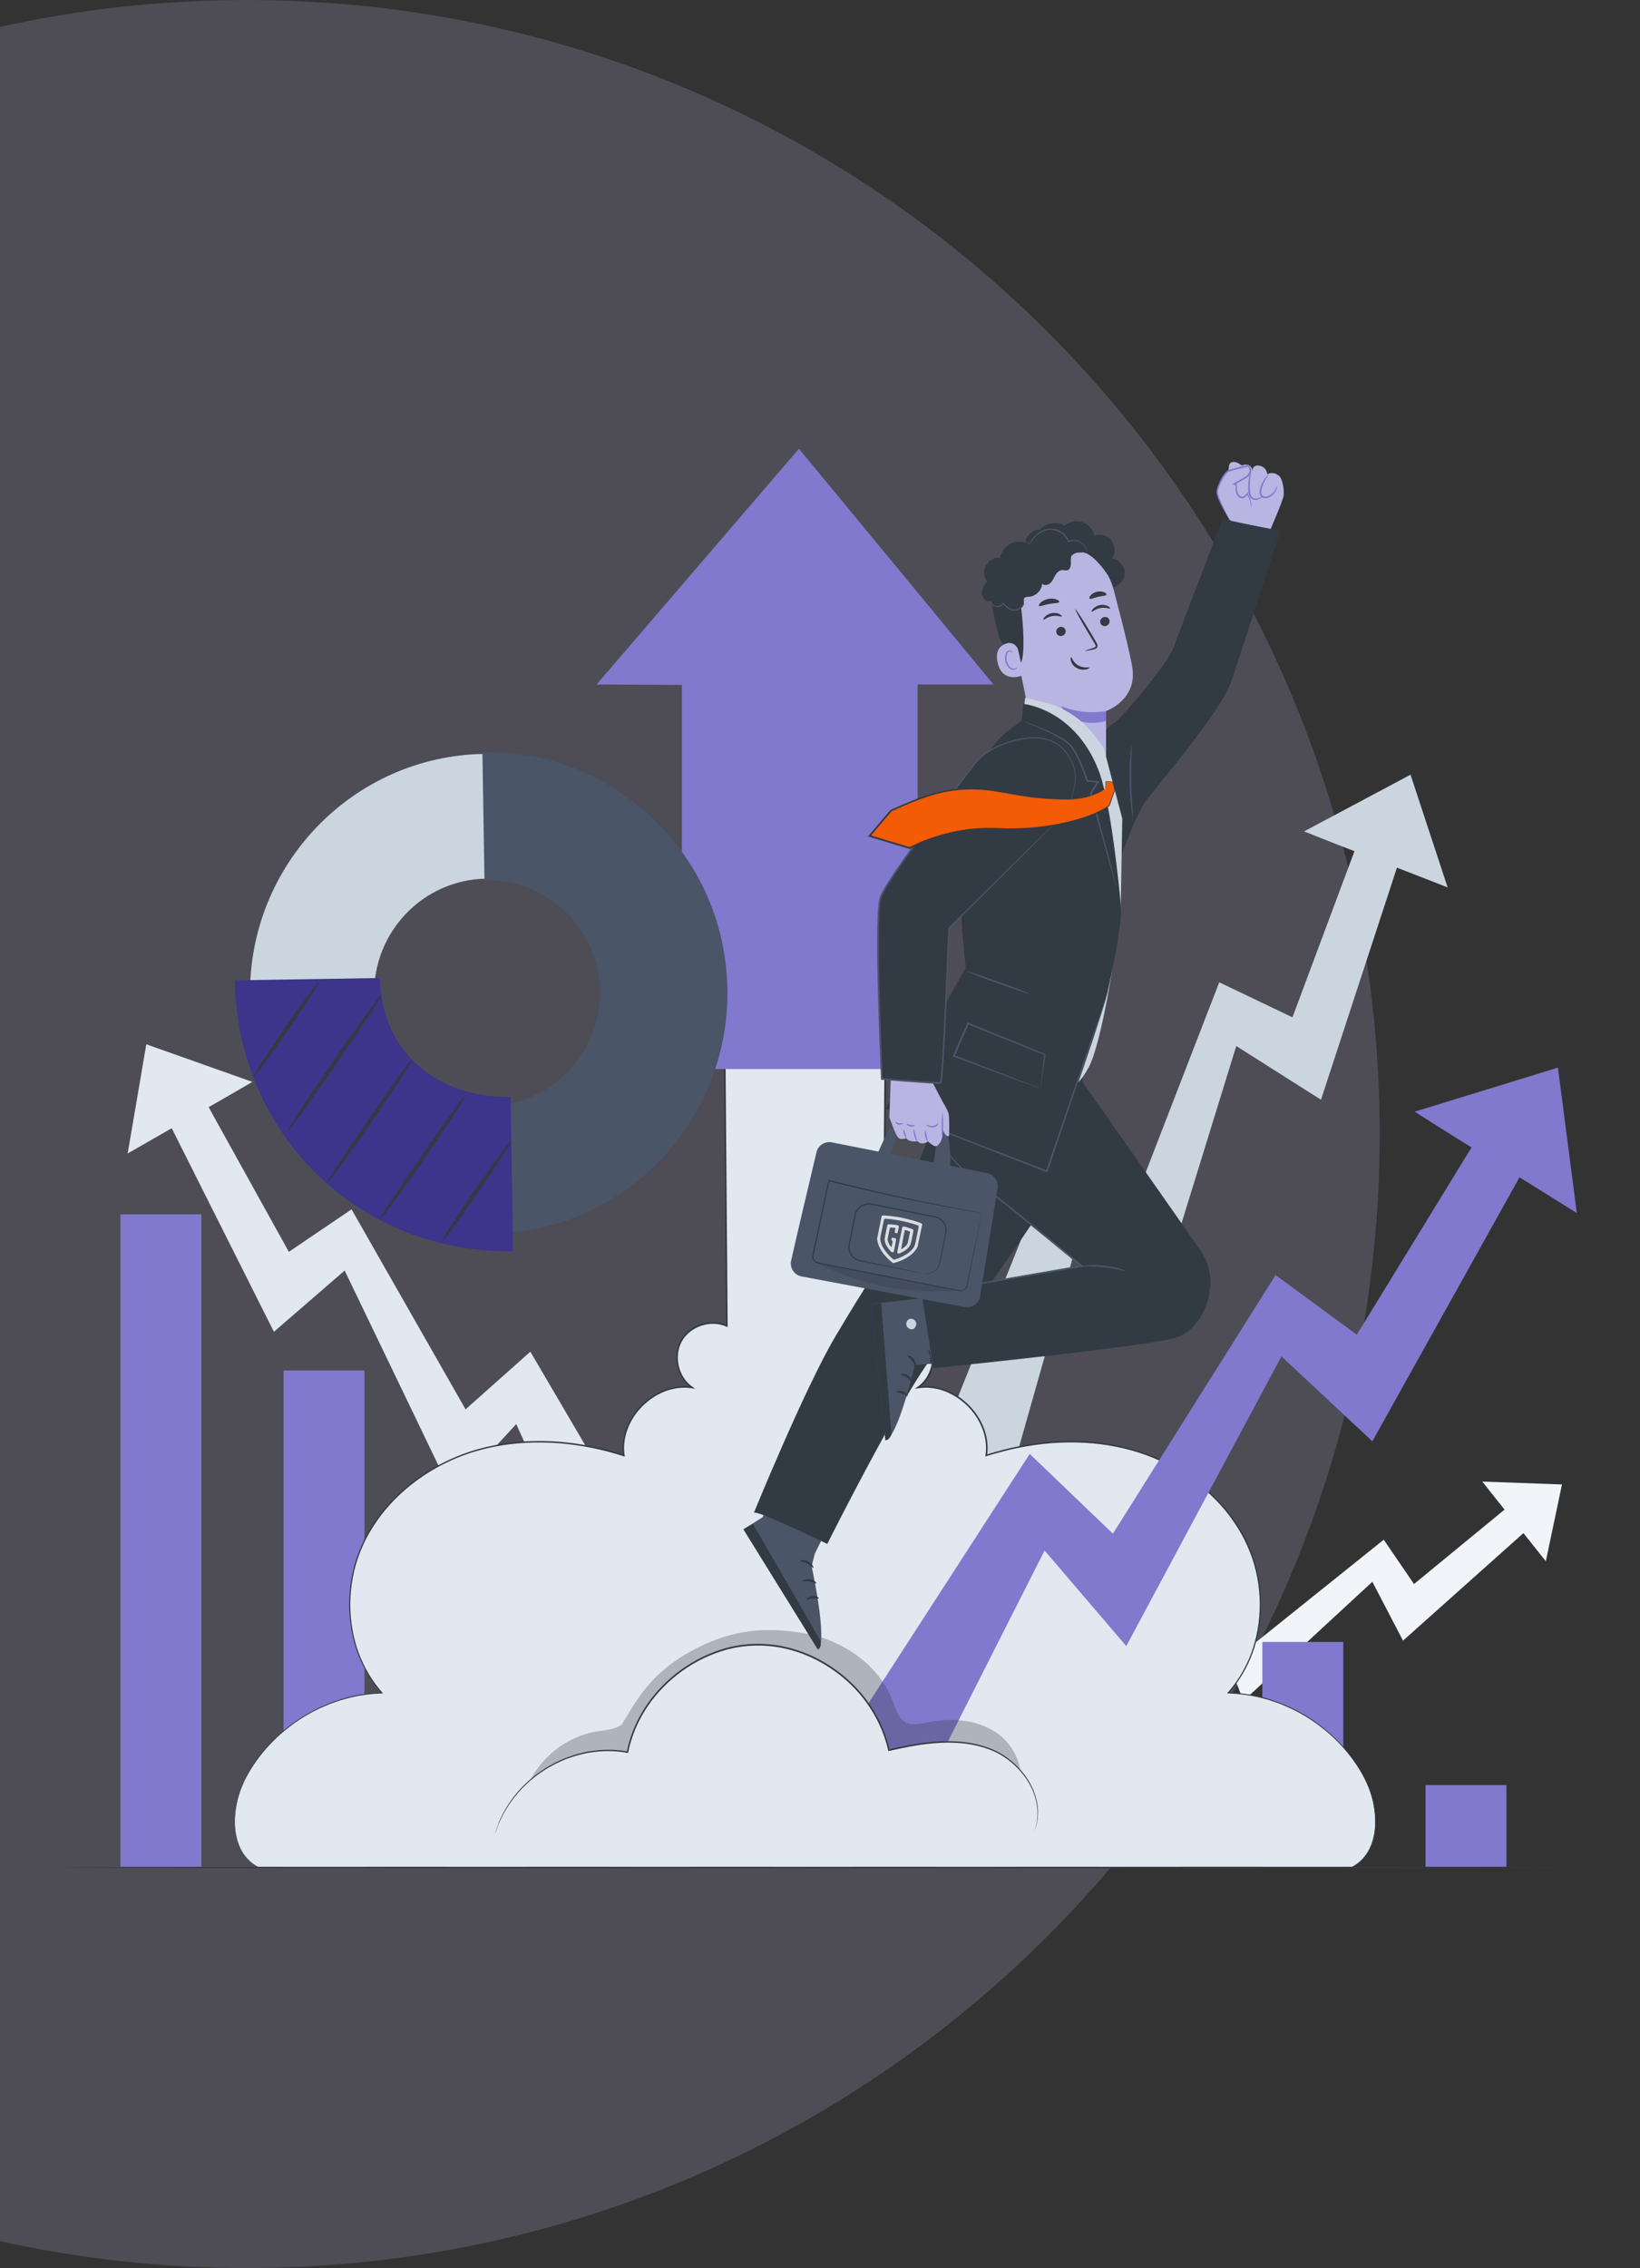 <svg width="712" height="984" viewBox="0 0 712 984" fill="none" xmlns="http://www.w3.org/2000/svg">
<rect x="0" y="0" width="712" height="984" fill="#333333" stroke="none"/>
<path opacity="0.2" fill-rule="evenodd" clip-rule="evenodd" d="M107 984C378.724 984 599 763.724 599 492C599 220.276 378.724 0 107 0C70.253 0 34.447 4.029 0 11.668L0 972.332C34.447 979.971 70.253 984 107 984Z" fill="#B9B5E3"/>
<path d="M63.524 453.082L109.562 469.387L97.957 476.122L65.774 494.506L55.422 500.444L63.524 453.082Z" fill="#E2E8F0"/>
<path d="M263.995 705.814L292.674 692.813L230.246 586.44L202.122 611.46L152.624 524.681L125.397 543.122L81.097 463.25L64.835 470.128L118.918 577.811L149.634 551.225L196.255 648.071L224.123 617.854L263.995 705.814Z" fill="#E2E8F0"/>
<path d="M678.123 644.042L643.534 642.789L649.443 650.251L665.848 670.742L671.117 677.364L678.123 644.042Z" fill="#F1F4F9"/>
<path d="M480.144 758.333L464.637 742.298L533.501 688.471L545.52 712.28L600.743 668.008L613.886 687.246L663.897 646.164L672.825 654.936L609.116 711.81L595.801 686.264L539.824 737.941L529.343 710.771L480.144 758.333Z" fill="#F1F4F9"/>
<path d="M612.377 336.102L566.168 360.708L579.554 366.006L616.578 380.359L628.482 385.002L612.377 336.102Z" fill="#CBD5E0"/>
<path d="M440.116 635.869L407.648 626.655L456.89 503.978L490.682 526.007L529.329 426.171L561.113 441.379L595.36 349.688L613.701 354.372L573.502 477.121L536.72 453.825L502.715 563.886L468.368 536.288L440.116 635.869Z" fill="#CBD5E0"/>
<path d="M679.846 810.237C679.846 810.437 533.459 810.608 352.924 810.608C172.332 810.608 25.974 810.437 25.974 810.237C25.974 810.038 172.332 809.867 352.924 809.867C533.473 809.867 679.846 810.038 679.846 810.237Z" fill="#323A43"/>
<path d="M406.413 809.902H441.543V752.415H406.413V809.902Z" fill="#8179CD"/>
<path d="M548.05 809.902H583.18V712.373H548.05V809.902Z" fill="#8179CD"/>
<path d="M618.883 809.898H654.013V774.469H618.883V809.898Z" fill="#8179CD"/>
<path d="M477.232 809.895H512.362V725.095H477.232V809.895Z" fill="#8179CD"/>
<path d="M335.58 809.902H370.71V704.242H335.58V809.902Z" fill="#8179CD"/>
<path d="M264.761 809.891H299.891V673.97H264.761V809.891Z" fill="#8179CD"/>
<path d="M193.942 809.902H229.072L229.072 640.29H193.942L193.942 809.902Z" fill="#8179CD"/>
<path d="M123.109 809.898H158.239L158.239 594.59H123.109L123.109 809.898Z" fill="#8179CD"/>
<path d="M52.29 809.895H87.42L87.42 526.86H52.29L52.29 809.895Z" fill="#8179CD"/>
<path d="M592.598 771.802C581.419 749.944 557.738 735.077 533.188 734.479C548.083 718.004 551.017 692.514 542.43 672.037C533.843 651.56 514.933 636.294 493.729 629.701C472.526 623.108 449.3 624.66 428.168 631.481C430.618 615.461 414.612 599.484 398.592 601.976C404.857 597.647 406.993 588.32 403.234 581.698C399.489 575.077 390.39 572.115 383.455 575.247L384.394 457.867H361.269H337.744H314.618L315.558 575.247C308.623 572.1 299.538 575.062 295.779 581.698C292.034 588.32 294.17 597.647 300.421 601.976C284.415 599.484 268.395 615.476 270.845 631.481C249.713 624.66 226.487 623.122 205.284 629.701C184.08 636.294 165.17 651.56 156.583 672.037C147.996 692.514 150.93 718.004 165.825 734.479C141.289 735.063 117.594 749.944 106.415 771.802C99.922 784.504 99.324 803.258 111.941 809.894H337.744H361.269H587.072C599.703 803.258 599.105 784.504 592.598 771.802Z" fill="#E2E8F0"/>
<path d="M111.955 809.893C111.955 809.893 111.385 809.552 110.26 808.868C109.164 808.17 107.626 806.889 106.045 804.867C104.493 802.802 103.098 799.84 102.357 796.109C101.588 792.378 101.617 787.907 102.499 783.022C103.368 778.124 105.376 772.855 108.566 767.672C111.713 762.46 115.914 757.234 121.254 752.435C126.594 747.679 133.002 743.222 140.549 740.003C141.489 739.605 142.443 739.206 143.397 738.793C144.379 738.451 145.362 738.11 146.373 737.754C147.355 737.383 148.381 737.084 149.42 736.814C150.46 736.543 151.485 736.216 152.553 735.974C156.797 735.005 161.239 734.436 165.839 734.25L165.682 734.621C161.339 729.779 157.793 723.884 155.316 717.319C152.895 710.74 151.599 703.464 151.585 695.959C151.642 688.455 152.909 680.694 155.842 673.261C157.295 669.544 159.089 665.899 161.296 662.452C163.461 658.978 165.953 655.631 168.787 652.527C180.036 640.024 196.099 630.669 214.226 627.123C223.269 625.272 232.753 624.802 242.308 625.471C251.863 626.212 261.503 628.134 270.973 631.153L270.546 631.523C269.976 627.735 270.418 623.762 271.77 620.06C273.109 616.343 275.302 612.897 278.107 609.978C280.912 607.059 284.344 604.667 288.203 603.129C292.048 601.591 296.334 600.964 300.507 601.619L300.25 602.246C294.198 598.059 291.692 589.031 295.252 581.996C298.841 575.005 308.282 571.601 315.729 574.919L315.231 575.247C314.932 537.867 314.604 498.45 314.277 457.866V457.496H314.647C325.711 457.496 337.573 457.496 349.506 457.496C361.24 457.496 372.889 457.496 384.423 457.496H384.793V457.866C384.466 498.351 384.152 537.639 383.839 575.247L383.341 574.919C390.646 571.658 399.93 574.862 403.675 581.726C407.378 588.632 405.099 597.874 398.82 602.246L398.563 601.619C402.693 600.978 406.922 601.576 410.738 603.072C414.555 604.567 417.972 606.916 420.792 609.793C423.611 612.669 425.847 616.101 427.228 619.832C428.624 623.563 429.108 627.621 428.51 631.523L428.083 631.153C437.538 628.134 447.179 626.212 456.734 625.471C466.289 624.802 475.758 625.258 484.801 627.109C502.914 630.64 518.962 639.982 530.212 652.442C533.06 655.532 535.538 658.878 537.717 662.353C539.924 665.799 541.718 669.444 543.185 673.147C544.708 676.835 545.648 680.68 546.431 684.467C547.115 688.284 547.457 692.086 547.485 695.845C547.499 703.35 546.189 710.626 543.783 717.234C541.319 723.827 537.759 729.736 533.388 734.606L533.231 734.236C537.83 734.421 542.288 734.991 546.531 735.959C547.599 736.201 548.624 736.515 549.664 736.799C550.703 737.07 551.729 737.369 552.711 737.739C553.708 738.081 554.705 738.437 555.687 738.779C556.642 739.192 557.596 739.59 558.55 739.989C566.111 743.207 572.505 747.679 577.845 752.435C583.171 757.234 587.386 762.46 590.518 767.672C593.694 772.855 595.716 778.138 596.57 783.022C597.468 787.907 597.468 792.378 596.699 796.095C595.958 799.826 594.548 802.773 593.01 804.838C591.416 806.86 589.892 808.128 588.795 808.84C587.685 809.523 587.101 809.865 587.101 809.865C587.101 809.865 587.656 809.495 588.753 808.797C589.835 808.085 591.344 806.803 592.897 804.781C594.406 802.716 595.787 799.783 596.499 796.066C597.24 792.364 597.211 787.921 596.314 783.079C595.446 778.209 593.438 772.998 590.248 767.828C587.101 762.645 582.9 757.447 577.589 752.691C572.263 747.964 565.883 743.535 558.365 740.345C557.425 739.946 556.471 739.548 555.517 739.149C554.534 738.807 553.551 738.466 552.555 738.124C551.572 737.754 550.547 737.469 549.522 737.198C548.496 736.928 547.457 736.614 546.403 736.372C542.188 735.418 537.759 734.849 533.188 734.678L532.704 734.663L533.017 734.307C537.332 729.48 540.849 723.599 543.284 717.077C545.662 710.527 546.944 703.307 546.93 695.859C546.901 692.129 546.545 688.355 545.862 684.567C545.093 680.808 544.153 677.006 542.629 673.346C541.163 669.672 539.397 666.055 537.204 662.638C535.054 659.191 532.576 655.874 529.756 652.812C518.578 640.452 502.643 631.196 484.644 627.707C475.673 625.87 466.26 625.428 456.762 626.098C447.264 626.838 437.681 628.761 428.268 631.765L427.755 631.936L427.841 631.409C428.41 627.621 427.94 623.691 426.573 620.06C425.221 616.414 423.042 613.068 420.279 610.263C417.517 607.458 414.17 605.165 410.454 603.712C406.751 602.26 402.636 601.676 398.634 602.303L397.139 602.53L398.378 601.662C404.359 597.518 406.552 588.59 403.02 582.053C399.475 575.531 390.518 572.441 383.597 575.56L383.084 575.788V575.232C383.383 537.639 383.682 498.351 384.01 457.852L384.38 458.222C372.846 458.222 361.198 458.222 349.464 458.222C337.516 458.222 325.669 458.222 314.604 458.222L314.974 457.852C315.288 498.436 315.601 537.838 315.9 575.232V575.788L315.387 575.56C308.339 572.384 299.225 575.674 295.836 582.31C292.418 588.974 294.853 597.703 300.606 601.662L301.859 602.53L300.364 602.303C296.32 601.676 292.162 602.274 288.417 603.769C284.672 605.265 281.311 607.6 278.563 610.448C273.052 616.101 270.033 624.033 271.172 631.423L271.258 631.95L270.745 631.779C261.332 628.761 251.749 626.852 242.237 626.112C232.738 625.443 223.297 625.898 214.326 627.721C196.313 631.224 180.364 640.509 169.185 652.897C166.366 655.973 163.888 659.291 161.738 662.737C159.545 666.169 157.765 669.786 156.327 673.46C153.407 680.822 152.14 688.526 152.069 695.959C152.069 703.407 153.35 710.612 155.743 717.148C158.178 723.67 161.695 729.509 165.981 734.322L166.295 734.678L165.81 734.692C161.254 734.863 156.825 735.418 152.61 736.386C151.556 736.614 150.531 736.942 149.506 737.212C148.48 737.483 147.455 737.768 146.473 738.138C145.476 738.48 144.493 738.822 143.525 739.163C142.571 739.562 141.631 739.961 140.691 740.359C133.172 743.549 126.793 747.964 121.467 752.691C116.156 757.447 111.955 762.645 108.794 767.814C105.604 772.969 103.582 778.195 102.713 783.065C101.802 787.921 101.773 792.364 102.514 796.066C103.226 799.783 104.607 802.731 106.116 804.795C107.683 806.832 109.192 808.099 110.274 808.825C111.399 809.523 111.955 809.893 111.955 809.893Z" fill="#323A43"/>
<path d="M258.997 296.97L346.872 194.684L431.315 296.97H398.364V463.805H296.064V297.155L258.997 296.97Z" fill="#8179CD"/>
<path d="M676.372 463.191L614.157 482.316L629.266 491.842L671.117 517.887L684.574 526.303L676.372 463.191Z" fill="#8179CD"/>
<path d="M395.616 786.966L358.122 768.227L447.051 630.782L483.163 665.399L553.794 553.188L589.052 579.062L652.406 475.723L673.695 485.676L595.802 625.314L556.343 588.475L488.959 714.171L453.502 672.69L395.616 786.966Z" fill="#8179CD"/>
<g opacity="0.3">
<path d="M432.312 751.538C423.782 745.885 412.746 745.273 402.707 747.252C399.389 747.907 395.715 748.761 392.81 747.024C389.934 745.301 388.951 741.698 387.798 738.551C381.931 722.432 365.84 711.381 348.908 708.562C331.991 705.742 318.392 707.095 303.056 714.785C293.899 719.37 284.444 725.778 276.413 737.754C274.106 741.186 269.933 748.178 269.933 748.178C266.872 750.442 262.813 750.584 259.054 751.196C243.532 753.717 230.147 766.334 226.701 781.67L441.81 778.181C445.84 768.769 440.842 757.192 432.312 751.538Z" fill="#323A43"/>
</g>
<path d="M214.91 795.709C221.631 771.9 248.146 755.552 272.44 760.237C277.566 734.321 302.415 713.744 328.83 713.544C355.245 713.345 380.407 733.523 385.933 759.355C400.529 755.994 416.235 753.488 430.162 758.984C444.103 764.481 454.769 780.814 449.001 794.641" fill="#E2E8F0"/>
<path d="M449.002 794.627C448.987 794.627 449.03 794.485 449.115 794.214C449.201 793.93 449.329 793.531 449.486 793.033C449.657 792.52 449.884 791.879 449.998 791.067C450.126 790.27 450.383 789.373 450.383 788.305C450.753 784.161 449.756 777.682 445.199 771.245C442.95 768.056 439.888 764.908 435.972 762.317C432.099 759.654 427.229 757.931 421.917 756.92C416.591 755.952 410.796 755.823 404.758 756.393C398.72 756.948 392.454 758.173 385.99 759.654L385.662 759.725L385.591 759.398C383.284 749.159 377.745 738.807 369.144 730.633C360.614 722.473 349.222 716.265 336.591 714.456C328.73 713.36 320.742 713.972 313.465 716.307C306.174 718.586 299.524 722.231 293.842 726.717C288.161 731.217 283.433 736.542 279.887 742.295C276.327 748.048 273.949 754.186 272.725 760.252L272.668 760.551L272.369 760.494C266.943 759.469 261.589 759.54 256.633 760.295C254.141 760.594 251.778 761.292 249.485 761.89C248.36 762.288 247.249 762.673 246.167 763.043C245.07 763.385 244.059 763.954 243.034 764.382C240.955 765.222 239.132 766.404 237.281 767.386C236.413 767.97 235.558 768.54 234.718 769.095C234.305 769.38 233.892 769.65 233.479 769.935C233.08 770.234 232.71 770.548 232.326 770.847C231.571 771.459 230.83 772.043 230.104 772.627C229.392 773.21 228.766 773.88 228.111 774.478C227.484 775.104 226.829 775.674 226.259 776.286C225.704 776.927 225.163 777.539 224.636 778.152C220.464 783.036 218.128 787.579 216.761 790.711C216.064 792.278 215.722 793.559 215.394 794.385C215.095 795.225 214.91 795.638 214.91 795.638C214.91 795.638 215.38 793.858 216.576 790.64C217.901 787.465 220.193 782.879 224.351 777.924C224.878 777.312 225.419 776.685 225.975 776.044C226.544 775.418 227.199 774.834 227.826 774.207C228.481 773.595 229.107 772.926 229.819 772.328C230.546 771.744 231.286 771.131 232.041 770.519C232.425 770.22 232.796 769.893 233.194 769.593C233.607 769.309 234.02 769.024 234.447 768.739C235.288 768.169 236.142 767.586 237.011 767.002C238.862 766.005 240.699 764.795 242.792 763.94C243.832 763.499 244.843 762.929 245.953 762.573C247.05 762.189 248.175 761.79 249.3 761.391C251.621 760.765 253.999 760.053 256.519 759.739C261.532 758.956 266.957 758.871 272.468 759.896L272.098 760.138C273.308 754.001 275.715 747.778 279.303 741.954C282.878 736.129 287.662 730.733 293.387 726.176C299.126 721.633 305.847 717.931 313.237 715.61C320.599 713.232 328.702 712.605 336.676 713.716C349.478 715.553 361.013 721.847 369.614 730.106C378.3 738.379 383.896 748.874 386.217 759.241L385.819 758.985C392.298 757.504 398.592 756.293 404.687 755.752C410.767 755.197 416.62 755.339 422.002 756.336C427.357 757.39 432.298 759.156 436.214 761.875C440.158 764.524 443.249 767.728 445.498 770.975C450.055 777.511 450.995 784.09 450.568 788.276C450.539 789.344 450.283 790.256 450.126 791.053C449.998 791.851 449.756 792.491 449.557 793.018C449.372 793.517 449.229 793.901 449.13 794.186C449.073 794.499 449.016 794.627 449.002 794.627Z" fill="#323A43"/>
<path d="M315.074 429.142C315.986 486.344 270.418 533.621 213.472 534.532C156.54 535.458 109.477 489.662 108.566 432.474C107.654 375.272 153.222 327.995 210.154 327.084C267.085 326.158 314.163 371.954 315.074 429.142ZM162.45 431.606C162.891 458.946 185.39 480.848 212.617 480.406C239.844 479.965 261.631 457.366 261.19 430.011C260.749 402.67 238.249 380.769 211.022 381.21C183.796 381.652 162.008 404.265 162.45 431.606Z" fill="#CBD5E0"/>
<path d="M315.074 429.142C315.985 486.344 270.417 533.621 213.486 534.532L212.617 480.406C239.844 479.965 261.631 457.366 261.19 430.011C260.749 402.67 238.249 380.769 211.022 381.21L210.154 327.084C267.085 326.158 314.149 371.954 315.074 429.142Z" fill="#4A5568"/>
<path d="M212.774 535.259L211.891 479.709L212.603 479.695C239.431 479.268 260.905 456.982 260.478 430.026C260.264 416.996 255.01 404.807 245.654 395.707C236.313 386.608 224.038 381.738 211.037 381.923L210.325 381.937L209.442 326.387L210.154 326.373C237.893 325.931 264.152 336.384 284.131 355.807C304.109 375.244 315.345 401.275 315.8 429.129C316.726 486.715 270.831 534.32 213.5 535.245L212.774 535.259ZM213.329 481.105L214.17 533.821C270.375 532.525 315.259 485.733 314.348 429.157C313.907 401.688 302.814 375.999 283.12 356.832C263.582 337.836 237.95 327.54 210.88 327.783L211.72 380.499C224.778 380.485 237.196 385.497 246.637 394.682C256.263 404.038 261.674 416.583 261.888 429.997C262.343 457.509 240.613 480.279 213.329 481.105Z" fill="#4A5568"/>
<path d="M222.742 542.864C156.127 543.932 102.998 492.241 101.93 425.327L164.97 424.316C165.483 456.314 189.833 476.449 221.674 475.936L222.742 542.864Z" fill="#3D348B"/>
<path d="M138.142 426.424C138.541 426.695 132.589 436.05 124.828 447.286C117.081 458.535 110.474 467.435 110.061 467.15C109.662 466.88 115.615 457.538 123.375 446.275C131.136 435.039 137.743 426.153 138.142 426.424Z" fill="#323A43"/>
<path d="M165.554 431.692C165.953 431.962 157.138 445.447 145.874 461.809C134.596 478.171 125.141 491.215 124.742 490.93C124.343 490.659 133.158 477.174 144.436 460.812C155.686 444.465 165.155 431.421 165.554 431.692Z" fill="#323A43"/>
<path d="M178.883 459.732C179.282 460.002 171.35 472.22 161.168 487.001C150.972 501.797 142.4 513.545 142.001 513.274C141.602 513.003 149.534 500.786 159.73 486.004C169.912 471.223 178.484 459.447 178.883 459.732Z" fill="#323A43"/>
<path d="M202.094 475.239C202.492 475.51 194.561 487.728 184.379 502.509C174.183 517.304 165.611 529.052 165.212 528.782C164.813 528.511 172.745 516.293 182.941 501.512C193.108 486.717 201.695 474.955 202.094 475.239Z" fill="#323A43"/>
<path d="M221.973 494.904C222.371 495.175 215.892 505.285 207.491 517.474C199.089 529.664 191.955 539.319 191.556 539.048C191.157 538.777 197.637 528.667 206.038 516.478C214.44 504.288 221.574 494.633 221.973 494.904Z" fill="#323A43"/>
<path d="M550.747 231.637C550.747 231.637 556.97 217.312 557.269 215.062C557.568 212.826 556.941 207.842 555.332 206.475C553.723 205.108 551.644 204.837 550.206 205.777C550.206 205.777 549.978 202.644 546.802 202.046C543.627 201.448 543.712 204.396 543.712 204.396C543.712 204.396 543.855 202.217 541.548 201.633C540.423 201.349 539.127 201.989 539.127 201.989C539.127 201.989 536.094 199.284 534.057 200.964C532.035 202.644 534.371 228.746 534.371 228.746L550.747 231.637Z" fill="#B9B5E3"/>
<path d="M533.957 225.755C533.957 225.755 528.404 216.186 528.432 213.58C528.461 210.974 531.579 205.064 533.317 204.324C535.054 203.583 541.918 202.031 541.918 202.031C541.918 202.031 544.723 204.666 540.579 207.272L535.794 209.963C535.794 209.963 543.427 212.512 543.185 220.315" fill="#B9B5E3"/>
<path d="M543.185 220.329C543.057 220.343 543.228 218.948 542.473 216.726C542.06 215.644 541.362 214.376 540.237 213.209C539.113 212.055 537.546 210.973 535.695 210.275L535.068 210.033L535.652 209.706C537.162 208.837 538.785 207.912 540.508 206.929C541.305 206.431 542.06 205.733 542.373 204.878C542.701 204.024 542.359 202.999 541.69 202.329L542.017 202.415C540.836 202.7 539.611 202.984 538.344 203.284C537.361 203.526 536.407 203.768 535.453 204.038C534.983 204.166 534.513 204.309 534.072 204.451C533.844 204.522 533.616 204.608 533.431 204.693C533.26 204.779 533.103 204.907 532.932 205.049C531.651 206.302 530.754 207.968 530.013 209.506C529.657 210.29 529.33 211.073 529.088 211.842C528.874 212.611 528.66 213.394 528.789 214.077C529.088 215.53 529.7 216.883 530.213 218.079C531.295 220.485 532.292 222.379 532.961 223.704C533.63 225.028 534 225.754 533.958 225.783C533.915 225.811 533.459 225.128 532.705 223.846C531.95 222.564 530.896 220.699 529.743 218.307C529.187 217.096 528.546 215.786 528.19 214.191C528.034 213.323 528.247 212.483 528.475 211.671C528.703 210.845 529.031 210.048 529.401 209.236C530.17 207.627 531.01 205.961 532.448 204.522C532.633 204.352 532.847 204.181 533.117 204.052C533.36 203.939 533.587 203.853 533.829 203.782C534.299 203.625 534.769 203.483 535.253 203.34C536.208 203.07 537.176 202.828 538.158 202.572C539.426 202.272 540.665 201.973 541.847 201.703L542.046 201.66L542.188 201.803C543.043 202.657 543.47 203.967 543.057 205.12C542.63 206.245 541.747 206.972 540.878 207.527C539.141 208.495 537.489 209.407 535.965 210.261L535.909 209.692C537.888 210.475 539.469 211.628 540.622 212.867C541.775 214.12 542.459 215.459 542.843 216.612C543 217.196 543.157 217.709 543.185 218.179C543.256 218.648 543.299 219.033 543.271 219.36C543.242 219.987 543.214 220.329 543.185 220.329Z" fill="#8179CD"/>
<path d="M543.142 204.535C542.373 207.312 542.089 210.217 542.316 213.079C542.388 214.047 542.559 215.087 543.242 215.799C543.883 216.468 544.894 216.71 545.82 216.539C546.731 216.369 547.543 215.842 548.198 215.172" fill="#B9B5E3"/>
<path d="M548.197 215.174C548.254 215.188 547.742 216.156 546.147 216.726C545.364 216.982 544.239 216.997 543.285 216.299C542.288 215.558 542.017 214.22 541.946 213.052C541.547 208.211 542.986 204.451 543.142 204.537C543.37 204.579 542.302 208.324 542.687 212.995C542.758 214.149 543 215.217 543.712 215.772C544.41 216.327 545.335 216.399 546.019 216.228C547.443 215.857 548.126 215.06 548.197 215.174Z" fill="#8179CD"/>
<path d="M537.034 209.695C536.549 210.934 536.72 211.49 536.806 212.814C536.877 214.152 537.689 215.534 538.985 215.847C540.067 216.103 541.462 214.665 542.103 213.156" fill="#B9B5E3"/>
<path d="M542.103 213.154C542.188 213.182 542.06 213.866 541.434 214.763C541.106 215.204 540.679 215.717 539.953 216.059C539.611 216.23 539.055 216.287 538.643 216.116C538.23 215.988 537.845 215.731 537.532 215.404C536.891 214.763 536.592 213.937 536.492 213.197C536.435 212.442 536.421 211.887 536.435 211.317C536.507 210.192 536.962 209.637 537.019 209.665C537.133 209.708 536.891 210.334 536.962 211.317C537.033 211.929 537.105 212.527 537.176 213.097C537.29 213.709 537.575 214.379 538.059 214.877C538.301 215.119 538.586 215.318 538.885 215.418C539.184 215.532 539.397 215.518 539.696 215.418C540.237 215.204 540.693 214.777 541.021 214.421C541.704 213.695 541.989 213.111 542.103 213.154Z" fill="#8179CD"/>
<path d="M550.733 205.949C549.18 207.644 548.027 209.709 547.415 211.93C547.101 213.098 546.987 214.522 547.885 215.333C548.824 216.188 550.334 215.874 551.416 215.205C553.039 214.194 554.221 212.471 554.577 210.591" fill="#B9B5E3"/>
<path d="M554.563 210.576C554.634 210.562 554.663 211.801 553.652 213.41C553.139 214.193 552.37 215.048 551.259 215.674C550.69 215.973 550.035 216.201 549.294 216.201C548.568 216.216 547.714 215.874 547.272 215.162C546.816 214.45 546.788 213.652 546.859 212.969C546.93 212.271 547.13 211.644 547.329 211.075C547.742 209.921 548.255 208.939 548.767 208.156C549.793 206.604 550.69 205.892 550.747 205.948C550.832 206.034 550.077 206.874 549.223 208.426C548.796 209.209 548.34 210.164 547.984 211.288C547.813 211.844 547.642 212.442 547.585 213.04C547.528 213.638 547.585 214.279 547.899 214.749C548.54 215.76 550.006 215.56 550.96 215.062C551.957 214.549 552.726 213.795 553.239 213.097C554.264 211.687 554.435 210.534 554.563 210.576Z" fill="#8179CD"/>
<path d="M473.438 323.387C473.438 323.387 481.156 315.056 484.203 313.191C487.25 311.325 507.329 287.388 509.45 281.094C511.572 274.8 531.266 224.234 530.867 224.917C530.526 225.487 555.873 230.271 555.873 230.271C555.873 230.271 537.005 288.584 534.698 295.263C530.54 307.352 509.935 331.831 498.187 346.512C493.188 352.764 486.268 372.785 486.268 372.785L473.438 323.387Z" fill="#323A43"/>
<path d="M491.835 354.784C491.736 354.799 491.422 353.061 491.109 350.213C490.782 347.38 490.483 343.435 490.411 339.078C490.34 334.72 490.497 330.761 490.725 327.913C490.952 325.065 491.209 323.314 491.294 323.328C491.408 323.342 491.337 325.094 491.237 327.942C491.152 330.79 491.066 334.72 491.138 339.063C491.209 343.407 491.422 347.337 491.622 350.171C491.821 353.004 491.949 354.77 491.835 354.784Z" fill="#4A5568"/>
<path d="M364.587 652.001L353.736 674.116L352.355 679.527C352.355 679.527 359.589 712.393 355.075 715.626L322.778 663.493L331.094 658.253L341.433 636.152L364.587 652.001Z" fill="#4A5568"/>
<path d="M322.778 663.494L326.865 661.145L356.299 711.996C356.299 711.996 356.783 714.915 355.075 715.613L322.778 663.494Z" fill="#323A43"/>
<path d="M353.138 680.212C352.896 680.354 351.999 679.144 350.447 678.375C348.909 677.563 347.47 677.563 347.413 677.278C347.314 677.008 348.994 676.495 350.859 677.463C352.725 678.417 353.38 680.126 353.138 680.212Z" fill="#323A43"/>
<path d="M354.377 687.017C354.178 687.216 353.081 686.376 351.529 686.148C349.977 685.877 348.738 686.333 348.596 686.077C348.411 685.863 349.706 684.809 351.643 685.137C353.58 685.436 354.605 686.86 354.377 687.017Z" fill="#323A43"/>
<path d="M350.105 693.98C349.906 693.781 350.888 692.67 352.626 692.514C354.349 692.328 355.616 693.211 355.474 693.439C355.36 693.71 354.178 693.368 352.768 693.539C351.344 693.653 350.29 694.208 350.105 693.98Z" fill="#323A43"/>
<path d="M475.217 489.31C474.149 491.83 419.667 575.234 408.489 584.504C397.31 593.774 359.161 669.844 359.161 669.844C359.161 669.844 327.99 654.721 327.292 656.373C326.594 658.011 349.151 602.674 362.607 579.947C376.064 557.22 382.344 548.434 382.344 548.434L409.115 477.063C409.115 477.063 409.671 453.553 413.117 444.397C416.563 435.255 426.63 427.309 426.63 427.309L475.217 489.31Z" fill="#323A43"/>
<path d="M426.147 590.1L397.183 592.179C397.183 592.179 389.735 623.934 384.424 624.86L378.059 565.764L423.043 560.566L426.147 590.1Z" fill="#4A5568"/>
<path d="M397.638 573.64C397.225 572.53 395.915 571.875 394.847 572.259C393.779 572.644 393.152 574.025 393.551 575.15C393.95 576.275 395.488 577.101 396.513 576.602C397.524 576.09 398.193 574.424 397.538 573.441" fill="#CBD5E0"/>
<path d="M378.044 565.764L382.601 565.422L387.001 622.197C387.001 622.197 386.203 624.945 384.409 624.845L378.044 565.764Z" fill="#323A43"/>
<path d="M397.567 593.104C397.297 593.118 397.012 591.694 395.987 590.369C394.99 589.017 393.722 588.419 393.808 588.134C393.836 587.863 395.517 588.105 396.741 589.743C397.966 591.352 397.824 593.132 397.567 593.104Z" fill="#323A43"/>
<path d="M395.801 599.571C395.545 599.671 394.947 598.475 393.68 597.62C392.441 596.723 391.159 596.623 391.145 596.324C391.074 596.054 392.654 595.684 394.206 596.78C395.759 597.848 396.058 599.528 395.801 599.571Z" fill="#323A43"/>
<path d="M389.151 603.857C389.065 603.6 390.39 603.045 391.97 603.629C393.551 604.198 394.292 605.494 394.078 605.637C393.864 605.822 392.967 605.038 391.671 604.583C390.376 604.099 389.208 604.141 389.151 603.857Z" fill="#323A43"/>
<path d="M404.103 591.853C403.847 591.753 404.075 590.4 403.79 588.777C403.534 587.154 402.879 585.943 403.106 585.758C403.292 585.573 404.431 586.698 404.744 588.606C405.057 590.528 404.345 591.967 404.103 591.853Z" fill="#323A43"/>
<path d="M400.771 467.437C400.771 467.437 400.686 495.219 413.302 504.617C425.919 514.016 469.664 549.302 469.664 549.302L399.817 561.235L405.029 593.617C405.029 593.617 499.312 584.105 510.846 580.246C522.381 576.387 530.682 556.864 521.654 543.293C517.112 536.472 470.177 469.758 470.177 469.758L468.767 451.844L409.6 455.589L400.771 467.437Z" fill="#323A43"/>
<path d="M405.057 593.633C405.043 593.633 405 593.448 404.929 593.063C404.857 592.65 404.744 592.095 404.615 591.383C404.359 589.859 403.975 587.709 403.505 584.947C402.565 579.308 401.226 571.233 399.574 561.28L399.532 561.009L399.802 560.966C416.591 558.076 439.005 554.202 463.569 549.973C465.648 549.617 467.699 549.261 469.621 548.934L469.45 549.589C459.61 541.458 450.24 533.811 441.725 526.919C437.439 523.501 433.38 520.269 429.592 517.235C425.79 514.231 422.145 511.539 419.126 508.706C413.06 503.081 409.087 497.67 406.68 493.768C405.47 491.817 404.672 490.222 404.16 489.14C403.903 488.599 403.733 488.172 403.619 487.887C403.505 487.602 403.462 487.445 403.476 487.445C403.49 487.445 403.562 487.588 403.69 487.858C403.832 488.129 404.017 488.542 404.302 489.083C404.858 490.151 405.698 491.703 406.922 493.625C409.386 497.456 413.401 502.796 419.468 508.335C422.487 511.112 426.132 513.761 429.963 516.765C433.793 519.756 437.866 522.974 442.152 526.406C450.71 533.255 460.094 540.888 469.934 549.019L470.561 549.532L469.763 549.674C467.841 550.002 465.776 550.358 463.711 550.714C439.133 554.886 416.705 558.674 399.916 561.522L400.144 561.209C401.696 571.162 402.964 579.265 403.832 584.904C404.245 587.681 404.573 589.845 404.801 591.369C404.9 592.081 404.971 592.636 405.028 593.049C405.057 593.434 405.071 593.633 405.057 593.633Z" fill="#4A5568"/>
<path d="M488.518 551.326C488.446 551.54 484.374 550.344 479.176 549.803C473.993 549.233 469.749 549.561 469.735 549.333C469.721 549.233 470.775 549.034 472.512 548.92C474.235 548.806 476.641 548.792 479.262 549.076C481.896 549.361 484.231 549.874 485.897 550.344C487.563 550.814 488.546 551.227 488.518 551.326Z" fill="#4A5568"/>
<path d="M445.399 234.285C446.182 231.708 448.76 229.8 451.437 229.814C454.043 226.838 458.813 226.054 462.231 228.062C464.281 226.268 467.286 225.67 469.863 226.524C472.441 227.379 474.506 229.657 475.118 232.32C477.71 231.409 480.842 232.334 482.523 234.527C484.203 236.72 484.317 239.995 482.779 242.288C485.855 242.715 488.375 245.706 488.276 248.824C488.176 251.943 485.47 254.762 482.366 254.976L447.877 241.405C445.67 239.91 444.602 236.863 445.399 234.285Z" fill="#323A43"/>
<path d="M483.448 255.699C479.831 242.071 466.402 233.498 452.604 236.005L451.237 236.261C436.612 239.821 434.434 254.36 438.407 268.97L449.727 323.908L476.926 340.056L480.201 328.066L480.173 308.501C480.173 308.501 493.985 303.702 491.565 289.376C490.368 282.441 486.808 268.386 483.448 255.699Z" fill="#B9B5E3"/>
<path d="M480.258 308.445C480.258 308.445 471.287 310.638 460.636 306.352C460.636 306.352 466.204 316.633 480.145 312.774L480.258 308.445Z" fill="#8179CD"/>
<path d="M481.682 269.171C481.91 270.239 481.212 271.322 480.102 271.592C478.991 271.849 477.909 271.208 477.681 270.126C477.453 269.058 478.151 267.975 479.261 267.705C480.372 267.448 481.454 268.089 481.682 269.171Z" fill="#323A43"/>
<path d="M481.953 263.943C481.754 264.256 480.002 263.388 477.823 263.787C475.63 264.157 474.235 265.581 473.95 265.353C473.808 265.253 473.978 264.726 474.591 264.086C475.189 263.445 476.271 262.747 477.624 262.505C478.991 262.263 480.216 262.562 480.97 262.961C481.739 263.359 482.053 263.801 481.953 263.943Z" fill="#323A43"/>
<path d="M462.615 273.471C462.843 274.539 462.145 275.622 461.034 275.892C459.923 276.149 458.841 275.508 458.613 274.426C458.386 273.358 459.083 272.275 460.194 272.005C461.291 271.748 462.387 272.403 462.615 273.471Z" fill="#323A43"/>
<path d="M461.006 267.431C460.806 267.745 459.055 266.876 456.876 267.275C454.697 267.645 453.288 269.069 453.003 268.841C452.86 268.742 453.031 268.215 453.644 267.574C454.242 266.933 455.324 266.235 456.677 265.993C458.044 265.751 459.268 266.05 460.023 266.449C460.792 266.862 461.105 267.289 461.006 267.431Z" fill="#323A43"/>
<path d="M471.145 282.413C471.116 282.285 472.426 281.801 474.576 281.131C475.118 280.975 475.63 280.761 475.659 280.362C475.716 279.935 475.374 279.365 474.989 278.767C474.221 277.5 473.409 276.176 472.569 274.794C469.18 269.127 466.602 264.428 466.83 264.3C467.058 264.171 469.991 268.643 473.395 274.31C474.221 275.706 475.004 277.044 475.758 278.326C476.086 278.924 476.584 279.579 476.442 280.476C476.371 280.918 476.015 281.302 475.673 281.459C475.331 281.63 475.018 281.701 474.747 281.758C472.554 282.27 471.187 282.527 471.145 282.413Z" fill="#323A43"/>
<path d="M464.993 285.104C465.349 285.018 465.776 287.396 468.111 288.721C470.447 290.045 472.924 289.319 472.996 289.661C473.053 289.803 472.511 290.23 471.458 290.444C470.418 290.672 468.823 290.615 467.399 289.803C465.975 288.991 465.192 287.695 464.936 286.741C464.679 285.745 464.836 285.118 464.993 285.104Z" fill="#323A43"/>
<path d="M459.895 261.155C459.738 261.767 457.759 261.596 455.48 262.052C453.188 262.451 451.379 263.333 451.052 262.807C450.895 262.55 451.194 261.966 451.906 261.34C452.618 260.713 453.772 260.087 455.139 259.83C456.506 259.574 457.787 259.745 458.642 260.087C459.496 260.414 459.952 260.87 459.895 261.155Z" fill="#323A43"/>
<path d="M480.358 258.019C480.116 258.617 478.493 258.504 476.713 258.945C474.918 259.329 473.523 260.155 473.039 259.728C472.825 259.515 472.925 258.959 473.466 258.333C473.993 257.692 474.975 257.023 476.2 256.738C477.425 256.453 478.607 256.61 479.361 256.951C480.116 257.279 480.458 257.735 480.358 258.019Z" fill="#323A43"/>
<path d="M480.885 249.391C480.885 249.391 475.516 241.118 470.846 239.808C465.192 238.227 463.996 244.365 458.799 243.866C453.601 243.368 448.19 241.844 443.832 246.614C439.062 251.841 442.195 254.318 443.006 260.726C446.282 286.686 442.935 294.817 439.418 282.941C439.033 281.645 435.174 281.246 433.622 275.749C431.6 268.601 429.72 259.829 430.39 254.375C430.959 249.776 432.882 246.33 436.698 242.214C442.722 235.721 452.291 233.87 458.912 233.343C465.534 232.83 479.447 238.085 480.885 249.391Z" fill="#323A43"/>
<path d="M442.038 282.074C441.554 279.881 439.347 278.485 437.196 279.098C434.59 279.838 431.913 281.889 433.095 287.357C435.174 297.069 444.444 292.982 444.402 292.697C444.373 292.512 442.949 286.132 442.038 282.074Z" fill="#B9B5E3"/>
<path d="M441.511 289.492C441.469 289.464 441.369 289.649 441.113 289.834C440.856 290.019 440.401 290.218 439.859 290.133C438.763 289.976 437.553 288.538 437.125 286.786C436.912 285.904 436.912 285.021 437.083 284.266C437.225 283.497 437.581 282.899 438.065 282.7C438.549 282.472 438.977 282.7 439.162 282.956C439.347 283.198 439.333 283.412 439.39 283.412C439.418 283.426 439.56 283.198 439.404 282.814C439.318 282.628 439.162 282.429 438.891 282.287C438.621 282.144 438.25 282.13 437.909 282.244C437.168 282.458 436.655 283.283 436.47 284.124C436.257 284.978 436.228 285.975 436.47 286.957C436.955 288.908 438.336 290.517 439.831 290.631C440.543 290.66 441.07 290.332 441.312 290.047C441.54 289.734 441.554 289.506 441.511 289.492Z" fill="#8179CD"/>
<path d="M436.983 263.433C438.407 264.074 439.902 264.714 441.44 264.6C442.992 264.472 444.573 263.276 444.544 261.724C444.53 261.026 444.231 260.257 444.573 259.659C444.986 258.933 446.011 258.947 446.837 258.89C449.714 258.677 452.248 256.142 452.462 253.251C453.373 254.205 455.054 253.849 456.008 252.952C456.976 252.041 457.46 250.759 458.129 249.62C458.799 248.481 459.838 247.384 461.163 247.342C461.903 247.313 462.644 247.626 463.356 247.427C464.609 247.085 464.965 245.462 464.922 244.152C464.879 242.842 464.765 241.332 465.719 240.435C466.602 239.609 467.969 239.752 469.18 239.709C470.39 239.666 471.857 239.111 471.942 237.9C471.985 237.26 471.615 236.676 471.188 236.206C469.237 234.084 465.748 233.614 463.327 235.152C461.789 232.091 458.329 230.125 454.94 230.382C451.551 230.638 448.418 233.087 447.364 236.334C444.972 234.839 441.839 234.583 439.247 235.693C436.655 236.804 434.676 239.239 434.092 242.016C431.615 241.816 429.094 243.226 427.941 245.448C426.801 247.669 427.1 250.56 428.681 252.482C427.115 253.807 425.933 255.814 426.275 257.851C426.602 259.887 428.937 261.539 430.774 260.656C430.276 262.379 431.301 264.401 432.982 264.999C434.662 265.597 436.727 264.7 437.424 263.048" fill="#323A43"/>
<path d="M430.076 260.773C430.034 260.759 430.048 261.628 431.016 262.539C431.5 262.966 432.255 263.365 433.181 263.351C434.078 263.337 435.117 262.924 435.801 262.041L435.374 262.055C436 262.81 436.798 263.55 437.752 264.134C438.364 264.504 439.033 264.803 439.717 264.917C440.4 265.06 441.127 264.946 441.711 264.746C442.921 264.39 443.875 263.522 444.217 262.625C444.587 261.727 444.615 260.959 444.63 260.446C444.644 259.933 444.601 259.648 444.559 259.648C444.516 259.648 444.487 259.933 444.402 260.432C444.316 260.93 444.231 261.671 443.847 262.454C443.177 264.02 440.315 265.287 438.037 263.65C437.139 263.109 436.385 262.411 435.772 261.699L435.545 261.443L435.345 261.713C434.79 262.468 433.921 262.852 433.138 262.895C432.355 262.938 431.671 262.639 431.216 262.283C430.304 261.542 430.162 260.745 430.076 260.773Z" fill="#4A5568"/>
<path d="M444.388 235.125C444.388 235.153 444.658 235.153 445.114 235.253C445.57 235.367 446.267 235.623 446.851 236.264L447.008 236.435L447.108 236.236C447.791 234.84 449.03 232.989 451.109 231.551C452.148 230.839 453.387 230.255 454.783 230.013C456.164 229.756 457.688 229.899 459.112 230.454C460.223 230.881 461.205 231.551 461.988 232.348C462.757 233.16 463.313 234.114 463.597 235.096L463.683 235.396L463.968 235.267C465.349 234.598 466.887 234.612 468.097 235.025C469.322 235.438 470.191 236.25 470.732 237.005C471.828 238.585 471.771 239.824 471.857 239.796C471.885 239.796 471.914 239.511 471.828 238.97C471.743 238.443 471.529 237.66 470.988 236.82C470.447 235.994 469.536 235.082 468.225 234.598C466.93 234.114 465.264 234.057 463.726 234.783L464.096 234.954C463.811 233.872 463.213 232.832 462.387 231.949C461.547 231.081 460.493 230.369 459.311 229.913C457.788 229.315 456.15 229.173 454.683 229.472C453.202 229.756 451.892 230.383 450.824 231.138C448.674 232.676 447.464 234.641 446.823 236.093L447.079 236.051C446.396 235.367 445.627 235.153 445.142 235.082C444.644 235.025 444.388 235.096 444.388 235.125Z" fill="#4A5568"/>
<path d="M460.622 472.505C461.989 472.633 466.602 474.256 472.612 463.149C478.621 452.042 484.388 410.902 484.388 410.902L460.622 472.505Z" fill="#CBD5E0"/>
<path d="M486.553 394.954L487.236 355.153L479.233 324.68C479.233 324.68 473.623 315.922 467.528 311.465C460.266 306.168 454.271 304.971 454.271 304.971L445.114 302.75L444.132 310.354L470.732 340.885L486.553 394.954Z" fill="#CBD5E0"/>
<path d="M444.246 305.398C444.246 305.398 466.147 307.278 476.755 333.736C482.451 347.948 485.912 386.082 486.567 392.02C487.236 397.973 485.015 411.629 480.942 430.027C480.145 433.601 477.297 443.014 469.479 465.798C461.12 490.177 454.456 508.176 454.456 508.176L384.423 481.077L419.254 419.973C419.254 419.973 417.417 401.162 417.503 399.354C418.172 385.37 415.452 377.481 420.08 350.582C421.462 342.565 424.238 334.847 428.411 327.812C432.811 320.393 436.086 318.186 443.562 312.59L444.246 305.398Z" fill="#323A43"/>
<path d="M451.779 472.321L453.63 457.554L420.237 444.012L414.143 458.124L451.779 472.321Z" fill="#323A43"/>
<path d="M451.779 472.319C451.764 472.305 451.508 472.191 451.024 471.992C450.469 471.778 449.771 471.493 448.888 471.137C446.966 470.383 444.317 469.343 441.013 468.061C434.292 465.47 424.979 461.896 414.271 457.78L414.484 458.264C416.122 454.477 417.859 450.461 419.667 446.303C419.981 445.577 420.294 444.85 420.593 444.153L420.095 444.352C433.224 449.621 445 454.363 453.53 457.78L453.374 457.51C452.875 462.009 452.476 465.655 452.177 468.275C452.049 469.514 451.95 470.497 451.864 471.251C451.793 471.935 451.764 472.305 451.779 472.319C451.793 472.348 451.85 472.006 451.95 471.365C452.064 470.639 452.192 469.671 452.377 468.474C452.747 465.826 453.26 462.138 453.886 457.581L453.915 457.381L453.73 457.31C445.214 453.821 433.48 449.023 420.379 443.654L420.038 443.512L419.895 443.853C419.596 444.551 419.283 445.277 418.97 446.004C417.175 450.162 415.438 454.192 413.815 457.965L413.658 458.321L414.014 458.449C424.879 462.465 434.32 465.968 441.156 468.503C444.445 469.699 447.094 470.667 449.002 471.351C449.856 471.65 450.54 471.892 451.081 472.091C451.551 472.262 451.793 472.348 451.779 472.319Z" fill="#4A5568"/>
<path d="M479.461 434.982C479.475 434.982 479.447 435.11 479.376 435.366C479.29 435.651 479.176 436.021 479.034 436.477C478.706 437.502 478.251 438.912 477.667 440.706C476.428 444.423 474.662 449.706 472.498 456.199C468.055 469.314 461.932 487.328 455.182 507.235C455.054 507.606 454.926 507.976 454.812 508.318L454.683 508.688L454.327 508.545C434.975 501.012 417.503 494.206 404.801 489.264C398.535 486.787 393.437 484.779 389.863 483.355C388.14 482.657 386.801 482.116 385.819 481.717C385.392 481.532 385.05 481.39 384.779 481.276C384.552 481.176 384.423 481.119 384.438 481.105C384.438 481.091 384.566 481.133 384.808 481.205C385.093 481.304 385.434 481.432 385.876 481.575C386.858 481.945 388.225 482.443 389.963 483.084C393.565 484.451 398.678 486.388 404.986 488.766C417.702 493.65 435.203 500.386 454.584 507.833L454.1 508.061C454.214 507.719 454.342 507.349 454.47 506.979C461.305 487.1 467.485 469.101 471.985 456.014C474.249 449.549 476.086 444.294 477.382 440.592C478.023 438.812 478.521 437.417 478.877 436.406C479.048 435.964 479.176 435.608 479.29 435.323C479.39 435.095 479.447 434.967 479.461 434.982Z" fill="#4A5568"/>
<path d="M376.52 513.02C376.52 513.02 384.808 486.049 391.842 484.226C398.877 482.404 408.204 482.105 409.856 486.69C411.508 491.275 412.846 497.982 412.561 504.76C412.277 511.539 409.785 521.492 409.785 521.492L402.593 519.271C402.593 519.271 408.218 491.887 406.766 487.402C405.313 482.916 393.366 484.013 391.187 488.655C389.008 493.311 382.088 514.728 382.088 514.728L376.52 513.02Z" fill="#4A5568"/>
<path d="M343.469 546.939C345.989 535.647 351.885 510.812 354.476 499.89C355.188 496.914 358.122 495.034 361.127 495.618L428.61 508.975C431.615 509.573 433.622 512.45 433.124 515.483L425.506 562.389C424.993 565.551 421.974 567.658 418.827 567.074L347.983 553.788C344.822 553.19 342.771 550.086 343.469 546.939Z" fill="#4A5568"/>
<path d="M426.189 526.263C426.189 526.263 426.175 526.434 426.104 526.761C426.033 527.117 425.947 527.615 425.819 528.271C425.563 529.623 425.178 531.574 424.68 534.095C423.669 539.193 422.216 546.555 420.422 555.626C420.308 556.195 420.194 556.765 420.08 557.349C419.995 557.932 419.767 558.573 419.34 559.057C418.927 559.542 418.343 559.912 417.702 560.068C417.061 560.254 416.364 560.111 415.766 559.983C413.288 559.499 410.71 559 408.047 558.488C402.707 557.448 397.011 556.352 391.016 555.184C385.021 554.016 378.713 552.792 372.191 551.524C368.93 550.884 365.612 550.243 362.237 549.588C360.557 549.26 358.848 548.933 357.139 548.591L355.858 548.335C355.445 548.249 354.989 548.207 354.534 547.993C353.665 547.608 352.981 546.811 352.754 545.871C352.654 545.472 352.625 545.059 352.682 544.647C352.754 544.234 352.839 543.892 352.91 543.522C353.067 542.781 353.223 542.055 353.38 541.314C353.693 539.848 354.007 538.395 354.32 536.943C354.947 534.052 355.545 531.19 356.157 528.384C357.367 522.76 358.521 517.334 359.646 512.137L359.703 511.895L359.945 511.952C379.126 516.85 395.716 520.367 407.492 522.688C413.373 523.842 418.058 524.711 421.276 525.309C422.871 525.608 424.11 525.835 424.965 525.992C425.363 526.063 425.677 526.135 425.904 526.177C426.09 526.234 426.189 526.263 426.189 526.263C426.189 526.263 426.075 526.248 425.847 526.22C425.605 526.177 425.292 526.135 424.893 526.078C424.039 525.935 422.814 525.736 421.219 525.494C418.001 524.953 413.302 524.127 407.407 523.016C395.616 520.78 378.998 517.334 359.802 512.464L360.101 512.279C358.991 517.477 357.837 522.916 356.641 528.527C356.043 531.332 355.431 534.194 354.818 537.085C354.505 538.538 354.192 539.99 353.879 541.457C353.722 542.183 353.565 542.923 353.409 543.664C353.252 544.419 353.038 545.102 353.238 545.786C353.423 546.569 354.007 547.238 354.733 547.566C355.089 547.737 355.502 547.779 355.943 547.879L357.225 548.135C358.934 548.463 360.628 548.805 362.323 549.132C365.698 549.787 369.016 550.442 372.277 551.083C378.799 552.365 385.093 553.589 391.102 554.771C397.097 555.953 402.793 557.064 408.133 558.118C410.796 558.644 413.373 559.143 415.851 559.641C416.478 559.784 417.047 559.898 417.617 559.741C418.186 559.613 418.685 559.285 419.055 558.858C419.439 558.417 419.625 557.904 419.724 557.32C419.838 556.736 419.966 556.167 420.08 555.611C421.946 546.597 423.469 539.292 424.523 534.223C425.05 531.702 425.463 529.737 425.748 528.37C425.89 527.715 426.004 527.203 426.075 526.847C426.132 526.448 426.189 526.263 426.189 526.263Z" fill="#323A43"/>
<path d="M401.027 552.505C401.027 552.476 401.44 552.576 402.238 552.576C403.021 552.548 404.231 552.362 405.47 551.522C406.723 550.696 407.834 549.087 408.062 546.923C408.475 544.801 408.945 542.395 409.471 539.732C409.728 538.393 410.013 536.998 410.297 535.545C410.668 534.121 410.611 532.569 409.884 531.188C409.187 529.806 407.862 528.696 406.282 528.283C404.644 527.927 402.907 527.599 401.155 527.243C394.107 525.833 386.374 524.281 378.243 522.658C376.292 522.259 374.199 522.957 372.917 524.424C372.262 525.136 371.821 526.019 371.593 526.944C371.394 527.912 371.194 528.881 370.995 529.835C370.611 531.757 370.226 533.637 369.856 535.474C369.671 536.399 369.486 537.311 369.3 538.208C369.13 539.105 368.888 540.016 368.831 540.857C368.731 542.58 369.471 544.274 370.696 545.371C371.294 545.926 372.02 546.339 372.775 546.581C373.53 546.809 374.356 546.923 375.125 547.108C378.257 547.749 381.162 548.347 383.825 548.888C389.123 549.984 393.409 550.882 396.428 551.508C397.88 551.821 399.034 552.063 399.845 552.249C400.216 552.334 400.5 552.405 400.728 552.448C400.928 552.476 401.027 552.505 401.027 552.505C401.027 552.519 400.928 552.505 400.714 552.476C400.486 552.434 400.187 552.391 399.817 552.32C398.991 552.163 397.852 551.95 396.385 551.679C393.366 551.095 389.066 550.255 383.754 549.215C381.091 548.689 378.172 548.119 375.039 547.492C374.256 547.322 373.473 547.222 372.633 546.98C371.821 546.723 371.038 546.282 370.397 545.684C369.073 544.516 368.261 542.694 368.375 540.814C368.432 539.86 368.674 539.005 368.845 538.094C369.03 537.197 369.201 536.286 369.386 535.36C369.756 533.523 370.126 531.629 370.511 529.721C370.71 528.767 370.91 527.799 371.109 526.816C371.351 525.805 371.821 524.837 372.547 524.068C373.943 522.473 376.235 521.718 378.357 522.145C386.474 523.783 394.22 525.349 401.255 526.773C403.021 527.143 404.715 527.457 406.41 527.841C408.119 528.297 409.543 529.507 410.283 530.988C411.052 532.455 411.095 534.192 410.696 535.616C410.397 537.069 410.112 538.464 409.842 539.789C409.286 542.437 408.802 544.844 408.361 546.966C408.247 547.492 408.147 548.005 408.005 548.503C407.834 548.988 407.635 549.443 407.378 549.842C406.88 550.639 406.239 551.252 405.598 551.679C404.288 552.533 403.049 552.676 402.252 552.676C401.44 552.647 401.027 552.505 401.027 552.505Z" fill="#323A43"/>
<g opacity="0.3">
<path d="M354.277 547.734C373.116 557.645 394.918 561.889 416.107 559.739L354.277 547.734Z" fill="#323A43"/>
</g>
<g opacity="0.8" clip-path="url(#clip0_3321_54714)">
<path d="M389.328 527.923C387.835 527.692 385.123 527.396 384.01 527.347C383.354 527.316 383.141 527.339 382.975 527.446L382.769 527.575L381.782 532.499L380.797 537.417L380.874 537.989C381.181 540.396 382.45 542.815 384.697 545.27C385.656 546.32 387.139 547.654 387.663 547.947C387.916 548.081 389.53 547.617 391.084 546.956C394.451 545.523 396.774 543.706 398.053 541.505L398.342 541.008L399.368 536.099L400.403 531.184L400.264 530.985C400.115 530.762 399.864 530.651 398.68 530.246C395.994 529.332 391.952 528.327 389.328 527.923ZM394.199 530.33C394.917 530.514 396.181 530.884 397.02 531.145C398.475 531.598 398.548 531.628 398.711 531.854L398.879 532.089L398.15 535.753C397.344 539.832 397.179 540.428 396.678 541.224C395.616 542.928 393.336 544.568 390.326 545.806C389.452 546.169 388.245 546.545 388.079 546.511C387.906 546.476 386.914 545.627 386.217 544.914C383.463 542.087 382.031 539.301 382.201 537.066C382.233 536.664 382.518 535.165 383.029 532.74L383.809 529.034L384.013 528.883C384.258 528.703 384.265 528.705 386.001 528.875C388.572 529.119 391.67 529.671 394.199 530.33Z" fill="white"/>
<path d="M387.666 531.294C385.866 531.118 385.738 531.114 385.492 531.257L385.272 531.382L384.67 534.219C383.992 537.426 383.952 537.796 384.205 538.775C384.405 539.558 384.582 539.958 385.074 540.756C385.543 541.527 386.043 542.179 386.664 542.84C387.161 543.364 387.425 543.448 387.793 543.197L388.035 543.031L388.57 540.418C389.115 537.755 389.131 537.61 388.916 537.358C388.859 537.287 388.546 537.194 388.057 537.086C387.173 536.905 387.205 536.889 387.063 537.58C386.964 538.064 387.007 538.207 387.291 538.264C387.394 538.286 387.503 538.352 387.533 538.418C387.61 538.567 387.072 541.054 386.961 541.068C386.828 541.085 386.05 539.895 385.775 539.267C385.633 538.942 385.473 538.456 385.415 538.177L385.323 537.676L385.828 535.176C386.259 533.068 386.356 532.665 386.462 532.605C386.583 532.541 387.104 532.566 388.158 532.692L388.769 532.766L388.584 533.67C388.483 534.161 388.422 534.638 388.44 534.724C388.479 534.85 388.564 534.89 388.986 534.976C389.29 535.039 389.532 535.051 389.591 535.011C389.666 534.96 389.776 534.53 389.981 533.526L390.271 532.109L390.113 531.861C389.959 531.629 389.92 531.607 389.408 531.509C389.109 531.455 388.33 531.355 387.666 531.294Z" fill="white"/>
<path d="M391.965 532.241L391.723 532.406L390.614 537.825C389.832 541.642 389.516 543.291 389.547 543.423C389.594 543.648 389.81 543.826 390.086 543.882C390.522 543.971 392.868 542.708 393.802 541.875C393.995 541.707 394.354 541.321 394.596 541.022C395.283 540.161 395.376 539.883 396.032 536.679C396.632 533.745 396.643 533.621 396.349 533.368C396.203 533.242 393.341 532.307 392.685 532.173C392.256 532.085 392.19 532.094 391.965 532.241ZM394.464 534.103C394.74 534.196 394.996 534.315 395.043 534.369C395.099 534.448 395.016 534.957 394.615 536.916C394.047 539.693 394.03 539.741 393.287 540.524C392.855 540.977 391.375 542.017 391.26 541.949C391.169 541.9 392.719 533.871 392.843 533.719C392.929 533.618 393.349 533.711 394.464 534.103Z" fill="white"/>
</g>
<path d="M409.315 478.172C409.315 478.172 411.365 481.333 411.849 483.256C412.333 485.178 412.02 492.896 412.02 492.896C412.02 492.896 410.354 493.736 409.001 489.251C407.648 484.765 407.478 482.657 407.478 482.657L409.315 478.172Z" fill="#B9B5E3"/>
<path d="M409.101 492.484L409.429 478.372L403.989 467.949L386.73 467.621L386.118 484.723C386.118 484.723 388.652 492.057 389.863 493.452C391.073 494.834 393.494 493.808 393.494 493.808C394.804 495.845 398.378 495.104 398.378 495.104C400.144 497.198 402.864 495.232 402.864 495.232C402.864 495.232 405.256 497.425 406.367 497.283C406.751 497.24 407.15 496.941 407.52 496.543C408.517 495.432 409.058 493.979 409.101 492.484Z" fill="#B9B5E3"/>
<path d="M392.155 490.12C392.326 490.063 392.725 490.818 393.053 491.801C393.394 492.783 393.522 493.637 393.366 493.68C393.209 493.737 392.796 492.982 392.469 492C392.127 491.017 391.985 490.177 392.155 490.12Z" fill="#8179CD"/>
<path d="M396.627 489.907C396.798 489.878 397.097 491.089 397.524 492.527C397.951 493.979 398.35 495.133 398.193 495.218C398.037 495.289 397.367 494.207 396.926 492.712C396.484 491.217 396.47 489.935 396.627 489.907Z" fill="#8179CD"/>
<path d="M401.725 490.363C401.896 490.363 402.038 491.431 402.28 492.741C402.522 494.037 402.778 495.091 402.608 495.162C402.451 495.219 401.91 494.222 401.668 492.855C401.411 491.488 401.554 490.363 401.725 490.363Z" fill="#8179CD"/>
<path d="M409.215 482.801C409.386 482.801 409.5 485.207 409.457 488.169C409.414 491.131 409.243 493.524 409.072 493.524C408.901 493.524 408.788 491.117 408.83 488.155C408.873 485.193 409.044 482.787 409.215 482.801Z" fill="#8179CD"/>
<path d="M391.899 487.287C391.956 487.358 391.842 487.558 391.529 487.743C391.23 487.928 390.717 488.07 390.162 487.956C389.607 487.842 389.194 487.501 388.994 487.216C388.795 486.917 388.766 486.689 388.838 486.66C388.98 486.575 389.464 487.187 390.29 487.358C391.116 487.515 391.8 487.145 391.899 487.287Z" fill="#8179CD"/>
<path d="M397.111 488.142C397.154 488.214 397.011 488.413 396.655 488.57C396.314 488.741 395.773 488.84 395.189 488.726C394.605 488.612 394.149 488.299 393.893 488.014C393.637 487.73 393.58 487.487 393.651 487.445C393.793 487.345 394.377 487.943 395.317 488.114C396.257 488.313 397.026 487.986 397.111 488.142Z" fill="#8179CD"/>
<path d="M407.093 487.101C407.15 487.03 407.492 487.486 407.093 488.084C406.694 488.625 405.911 489.009 404.986 489.095C404.06 489.18 403.234 488.895 402.736 488.582C402.237 488.255 402.038 487.927 402.095 487.884C402.195 487.742 403.32 488.639 404.929 488.482C405.698 488.411 406.424 488.112 406.751 487.813C407.093 487.471 407.008 487.115 407.093 487.101Z" fill="#8179CD"/>
<path d="M460.821 354.369C454.043 361.433 411.949 402.757 411.949 402.757C411.949 402.757 409.5 469.528 408.289 469.827C407.065 470.126 382.871 468.133 382.871 468.133C382.871 468.133 379.482 397.346 382.301 389.272C385.121 381.198 421.134 333.992 421.903 333.009C422.686 332.027 426.816 324.807 440.586 321.261C456.72 317.118 463.484 324.85 466.204 332.796C468.539 339.631 464.082 350.254 461.917 353.116C461.576 353.529 461.219 353.957 460.821 354.369Z" fill="#323A43"/>
<path d="M460.821 354.371C460.821 354.371 461.02 354.101 461.433 353.588C461.875 353.104 462.416 352.278 463.014 351.139C464.153 348.86 465.691 345.315 466.446 340.501C466.787 338.109 466.916 335.332 465.933 332.541C464.936 329.779 463.384 326.86 460.849 324.538C459.596 323.371 458.058 322.431 456.392 321.705C454.712 320.964 452.832 320.622 450.91 320.409C447.008 320.124 442.878 320.822 438.72 322.046C434.577 323.3 430.347 325.208 426.688 328.198C424.836 329.693 423.284 331.488 421.86 333.552C420.365 335.532 418.841 337.54 417.289 339.59C411.123 347.807 404.559 356.621 397.837 366.005C394.477 370.705 391.059 375.532 387.741 380.587C386.104 383.122 384.395 385.685 383.099 388.405C382.957 388.747 382.757 389.088 382.643 389.43L382.415 390.527C382.23 391.253 382.159 392.022 382.102 392.791L381.889 395.112L381.789 397.462C381.333 410.007 381.703 423.037 382.059 436.365C382.373 447.188 382.786 457.796 383.256 468.092L382.914 467.75C387.3 468.092 391.629 468.434 395.915 468.775C398.051 468.932 400.173 469.074 402.294 469.217C403.348 469.274 404.402 469.345 405.441 469.402L407.008 469.473L407.777 469.487L408.104 469.473C408.119 469.502 408.332 469.416 408.076 469.53C408.005 469.63 408.076 469.487 408.076 469.487C408.46 467.551 408.56 465.415 408.745 463.393C408.888 461.342 409.016 459.32 409.158 457.298C409.386 453.268 409.6 449.309 409.813 445.422C410.596 429.872 411.18 415.518 411.679 402.716V402.602L411.764 402.517C426.816 387.693 439.062 375.632 447.549 367.258C451.793 363.1 455.096 359.868 457.361 357.661C458.471 356.578 459.34 355.753 459.938 355.169C460.508 354.642 460.821 354.371 460.821 354.371C460.821 354.371 460.55 354.685 459.981 355.254C459.397 355.852 458.557 356.692 457.474 357.803C455.239 360.039 451.964 363.314 447.777 367.515C439.318 375.931 427.129 388.049 412.149 402.958L412.234 402.773C411.778 415.561 411.223 429.929 410.468 445.479C410.255 449.366 410.055 453.325 409.827 457.369C409.699 459.391 409.557 461.413 409.429 463.464C409.244 465.529 409.172 467.551 408.745 469.701C408.688 469.815 408.731 469.815 408.589 470.014C408.475 470.142 408.318 470.185 408.318 470.171L408.204 470.185L407.748 470.214L406.951 470.199L405.37 470.128C404.317 470.071 403.263 470 402.209 469.943C400.102 469.801 397.965 469.644 395.829 469.502C391.543 469.174 387.214 468.832 382.828 468.491L382.501 468.462L382.487 468.135C382.017 457.839 381.589 447.23 381.276 436.408C380.92 423.079 380.564 410.05 381.02 397.462L381.134 395.112L381.347 392.762C381.404 391.979 381.49 391.196 381.689 390.413L381.931 389.245C382.059 388.875 382.245 388.519 382.401 388.163C383.768 385.329 385.463 382.78 387.115 380.231C390.447 375.176 393.879 370.334 397.253 365.635C404.003 356.251 410.568 347.451 416.762 339.248C418.314 337.198 419.852 335.19 421.348 333.211C422.088 332.257 422.786 331.189 423.626 330.291C424.452 329.366 425.349 328.554 426.275 327.771C430.034 324.724 434.334 322.815 438.521 321.548C442.722 320.309 446.923 319.626 450.91 319.939C452.875 320.181 454.812 320.523 456.535 321.306C458.258 322.061 459.824 323.029 461.106 324.239C463.697 326.646 465.264 329.622 466.246 332.427C467.229 335.304 467.072 338.138 466.716 340.544C465.905 345.4 464.324 348.932 463.142 351.21C462.53 352.349 461.96 353.161 461.49 353.631C461.063 354.129 460.821 354.371 460.821 354.371Z" fill="#4A5568"/>
<path d="M484.701 384.931C484.673 384.931 484.573 384.66 484.417 384.133C484.231 383.535 484.004 382.766 483.719 381.812C483.121 379.69 482.281 376.771 481.255 373.183C479.205 365.764 476.399 355.596 473.252 344.162L473.21 344.005L473.295 343.863C474.093 342.638 474.918 341.328 475.773 340.018L476.414 339.021L476.684 339.591C475.075 339.434 473.48 339.292 471.971 339.149L471.729 339.121L471.658 338.879C470.775 336.145 469.806 333.51 468.724 331.047C467.656 328.583 466.488 326.262 465.064 324.311C463.655 322.374 461.576 321.207 459.739 320.096C457.859 319.028 456.051 318.131 454.399 317.348C451.081 315.796 448.347 314.656 446.467 313.873C445.584 313.503 444.872 313.204 444.303 312.976C443.804 312.762 443.562 312.649 443.562 312.634C443.576 312.606 443.847 312.691 444.345 312.848C444.858 313.019 445.598 313.275 446.552 313.631C448.461 314.343 451.223 315.411 454.584 316.906C456.264 317.675 458.087 318.544 460.009 319.598C461.875 320.694 464.025 321.848 465.577 323.912C467.087 325.935 468.268 328.284 469.365 330.762C470.461 333.254 471.458 335.888 472.355 338.665L472.042 338.409C473.566 338.551 475.146 338.694 476.755 338.85L477.368 338.907L477.04 339.42L476.399 340.417C475.545 341.741 474.705 343.037 473.922 344.261L473.964 343.962C477.026 355.411 479.746 365.607 481.739 373.04C482.679 376.657 483.434 379.605 483.989 381.741C484.217 382.709 484.417 383.493 484.559 384.105C484.673 384.646 484.73 384.931 484.701 384.931Z" fill="#4A5568"/>
<path d="M479.788 342.377C471.529 347.247 464.822 347.219 451.038 346.051C441.483 345.24 433.11 342.506 423.526 342.207C409.713 341.779 399.361 345.994 386.773 351.705L377.502 362.669L394.918 367.938C394.918 367.938 411.621 358.44 433.053 359.608C454.47 360.775 474.463 354.951 481.554 349.54L483.989 342.776L483.064 339.259L480.13 338.988L479.788 342.377Z" fill="#F35B04"/>
<path d="M479.789 342.378C479.789 342.378 479.789 342.065 479.831 341.495C479.874 340.897 479.945 340.057 480.031 338.96V338.875L480.116 338.889C480.942 338.96 481.925 339.032 483.05 339.131H483.135L483.163 339.217C483.448 340.242 483.762 341.424 484.118 342.734L484.132 342.777L484.118 342.819C483.42 344.799 482.622 347.063 481.725 349.598L481.711 349.655L481.668 349.683C479.789 351.136 477.467 352.318 474.919 353.4C472.355 354.482 469.55 355.479 466.488 356.319C460.394 358.028 453.402 359.295 445.727 359.822C441.896 360.05 437.894 360.178 433.765 359.964C429.664 359.794 425.435 359.836 421.106 360.363C416.791 360.862 412.391 361.773 408.019 363.083C403.662 364.393 399.247 366.045 395.089 368.266L394.947 368.338L394.804 368.295C391.558 367.312 388.097 366.273 384.608 365.219C382.188 364.479 379.767 363.752 377.389 363.04L376.848 362.884L377.218 362.456C380.379 358.726 383.469 355.066 386.502 351.492L386.559 351.435L386.631 351.406C392.839 348.601 398.934 345.952 405.086 344.229C411.223 342.478 417.36 341.737 423.156 341.922C428.966 342.065 434.349 343.133 439.333 344.058C444.317 345.027 448.945 345.739 453.217 346.023C457.474 346.365 461.319 346.622 464.68 346.508C468.041 346.422 470.889 345.938 473.139 345.255C475.388 344.585 477.026 343.788 478.137 343.261C478.649 342.99 479.062 342.777 479.361 342.62C479.632 342.449 479.774 342.378 479.789 342.378C479.803 342.378 479.66 342.463 479.404 342.634C479.134 342.791 478.735 343.047 478.179 343.346C477.083 343.916 475.46 344.756 473.195 345.468C470.946 346.194 468.055 346.721 464.68 346.835C461.291 346.978 457.432 346.764 453.174 346.451C448.902 346.194 444.217 345.497 439.233 344.571C434.249 343.674 428.881 342.634 423.142 342.52C417.403 342.364 411.351 343.119 405.285 344.856C399.204 346.579 393.138 349.213 386.944 352.033L387.072 351.933C384.053 355.507 380.963 359.167 377.802 362.912L377.631 362.314C380.009 363.04 382.43 363.767 384.851 364.493C388.339 365.547 391.8 366.6 395.046 367.583L394.762 367.611C399.019 365.333 403.434 363.695 407.848 362.371C412.263 361.061 416.691 360.15 421.049 359.651C425.406 359.139 429.707 359.11 433.822 359.281C437.923 359.509 441.896 359.395 445.712 359.181C453.331 358.683 460.308 357.458 466.375 355.806C469.422 354.995 472.213 354.012 474.762 352.973C477.297 351.905 479.603 350.765 481.455 349.37L481.383 349.455C482.309 346.935 483.135 344.671 483.861 342.706V342.791C483.534 341.481 483.235 340.299 482.964 339.259L483.064 339.345C481.939 339.231 480.956 339.131 480.13 339.046L480.23 338.96C480.102 340.057 480.002 340.897 479.931 341.509C479.846 342.107 479.789 342.378 479.789 342.378Z" fill="#323A43"/>
<path d="M447.165 431.253C447.093 431.453 440.799 429.374 433.11 426.611C425.42 423.863 419.24 421.47 419.311 421.271C419.382 421.072 425.662 423.151 433.366 425.913C441.056 428.662 447.236 431.054 447.165 431.253Z" fill="#4A5568"/>
<defs>
<clipPath id="clip0_3321_54714">
<rect width="24" height="24" fill="white" transform="translate(380.435 524.016) rotate(11.568)"/>
</clipPath>
</defs>
</svg>
